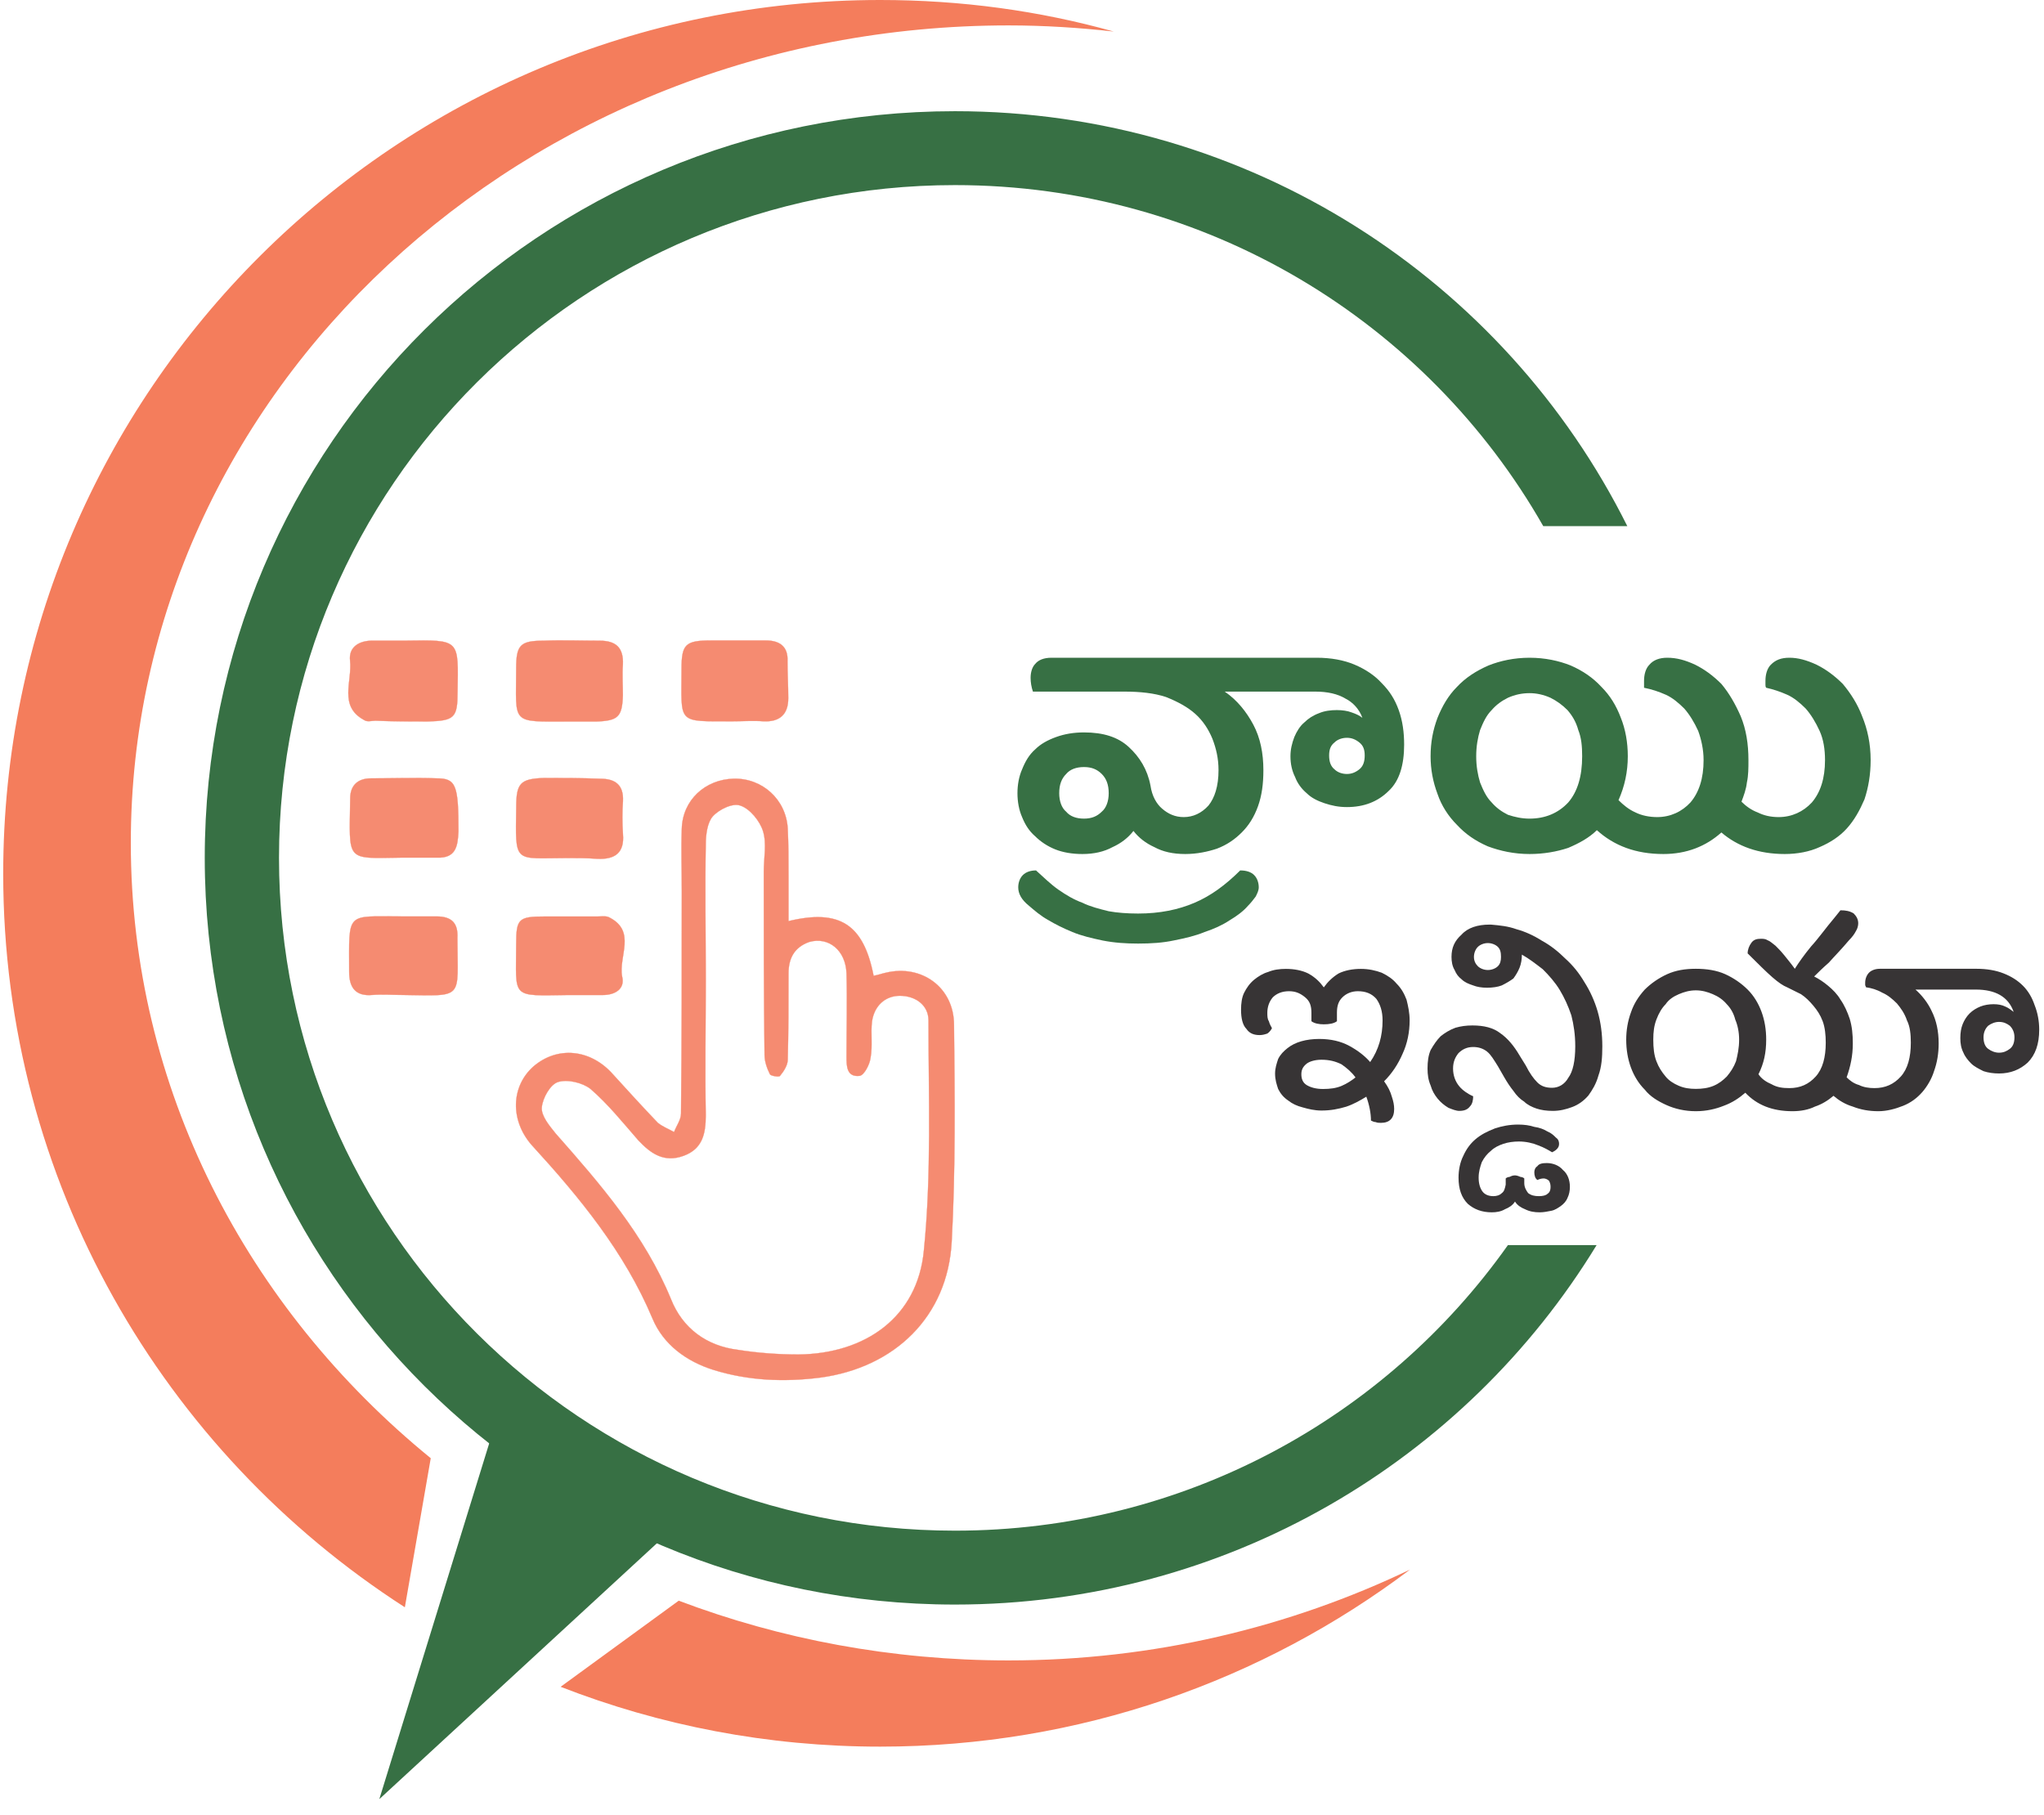 <svg width="116" height="103" viewBox="0 0 116 103" fill="none" xmlns="http://www.w3.org/2000/svg">
<path fill-rule="evenodd" clip-rule="evenodd" d="M40.053 55.641C40.053 58.175 40.009 60.752 40.053 63.286C40.053 64.335 39.878 65.208 38.78 65.602C37.683 65.995 36.937 65.471 36.235 64.728C35.357 63.723 34.523 62.675 33.513 61.801C33.075 61.451 32.197 61.233 31.67 61.408C31.231 61.539 30.792 62.325 30.748 62.849C30.704 63.33 31.187 63.898 31.538 64.335C34.084 67.218 36.586 70.102 38.078 73.728C38.736 75.388 40.097 76.392 41.897 76.611C42.994 76.786 44.179 76.873 45.32 76.873C49.139 76.829 52.079 74.732 52.431 70.975C52.869 66.65 52.694 62.281 52.694 57.913C52.694 57.039 51.948 56.514 51.07 56.514C50.236 56.514 49.621 57.082 49.49 57.956C49.402 58.611 49.534 59.354 49.402 60.053C49.358 60.403 49.051 61.014 48.788 61.058C48.041 61.145 48.041 60.49 48.041 59.966C48.041 58.393 48.085 56.82 48.041 55.248C47.998 53.937 47.032 53.151 45.935 53.456C45.057 53.762 44.749 54.417 44.749 55.248C44.749 56.908 44.749 58.524 44.706 60.141C44.706 60.446 44.486 60.796 44.267 61.058C44.223 61.145 43.74 61.058 43.696 60.971C43.521 60.621 43.389 60.228 43.389 59.879C43.345 56.383 43.345 52.932 43.345 49.481C43.345 48.694 43.521 47.864 43.301 47.165C43.126 46.597 42.555 45.898 42.028 45.724C41.589 45.549 40.799 45.942 40.448 46.335C40.141 46.685 40.053 47.384 40.053 47.908C40.009 50.486 40.053 53.063 40.053 55.641ZM44.749 52.277C47.646 51.578 49.007 52.452 49.578 55.379C49.841 55.335 50.06 55.248 50.28 55.204C52.299 54.723 54.142 56.034 54.142 58.175C54.186 62.281 54.23 66.388 54.011 70.451C53.791 74.732 50.763 77.616 46.549 78.184C44.486 78.446 42.467 78.359 40.492 77.747C38.956 77.266 37.639 76.305 37.025 74.82C35.445 71.063 32.899 67.961 30.178 64.99C28.949 63.592 28.993 61.67 30.265 60.534C31.626 59.354 33.513 59.529 34.786 60.971C35.62 61.888 36.454 62.806 37.332 63.723C37.595 63.941 37.946 64.073 38.254 64.247C38.385 63.898 38.649 63.548 38.649 63.199C38.693 59.005 38.693 54.767 38.693 50.573C38.693 49.393 38.649 48.214 38.693 47.034C38.736 45.418 40.009 44.238 41.633 44.194C43.257 44.151 44.618 45.374 44.706 47.034C44.749 47.908 44.749 48.782 44.749 49.656C44.749 50.529 44.749 51.359 44.749 52.277Z" fill="#F58B71"/>
<path fill-rule="evenodd" clip-rule="evenodd" d="M40.053 55.641C40.053 58.175 40.009 60.752 40.053 63.286C40.053 64.335 39.878 65.208 38.78 65.602C37.683 65.995 36.937 65.471 36.235 64.728C35.357 63.723 34.523 62.675 33.513 61.801C33.075 61.451 32.197 61.233 31.67 61.408C31.231 61.539 30.792 62.325 30.748 62.849C30.704 63.33 31.187 63.898 31.538 64.335C34.084 67.218 36.586 70.102 38.078 73.728C38.736 75.388 40.097 76.392 41.897 76.611C42.994 76.786 44.179 76.873 45.32 76.873C49.139 76.829 52.079 74.732 52.431 70.975C52.869 66.65 52.694 62.281 52.694 57.913C52.694 57.039 51.948 56.514 51.07 56.514C50.236 56.514 49.621 57.082 49.49 57.956C49.402 58.611 49.534 59.354 49.402 60.053C49.358 60.403 49.051 61.014 48.788 61.058C48.041 61.145 48.041 60.49 48.041 59.966C48.041 58.393 48.085 56.82 48.041 55.248C47.998 53.937 47.032 53.151 45.935 53.456C45.057 53.762 44.749 54.417 44.749 55.248C44.749 56.908 44.749 58.524 44.706 60.141C44.706 60.446 44.486 60.796 44.267 61.058C44.223 61.145 43.74 61.058 43.696 60.971C43.521 60.621 43.389 60.228 43.389 59.879C43.345 56.383 43.345 52.932 43.345 49.481C43.345 48.694 43.521 47.864 43.301 47.165C43.126 46.597 42.555 45.898 42.028 45.724C41.589 45.549 40.799 45.942 40.448 46.335C40.141 46.685 40.053 47.384 40.053 47.908C40.009 50.486 40.053 53.063 40.053 55.641ZM44.749 52.277C47.646 51.578 49.007 52.452 49.578 55.379C49.841 55.335 50.06 55.248 50.28 55.204C52.299 54.723 54.142 56.034 54.142 58.175C54.186 62.281 54.23 66.388 54.011 70.451C53.791 74.732 50.763 77.616 46.549 78.184C44.486 78.446 42.467 78.359 40.492 77.747C38.956 77.266 37.639 76.305 37.025 74.82C35.445 71.063 32.899 67.961 30.178 64.99C28.949 63.592 28.993 61.67 30.265 60.534C31.626 59.354 33.513 59.529 34.786 60.971C35.62 61.888 36.454 62.806 37.332 63.723C37.595 63.941 37.946 64.073 38.254 64.247C38.385 63.898 38.649 63.548 38.649 63.199C38.693 59.005 38.693 54.767 38.693 50.573C38.693 49.393 38.649 48.214 38.693 47.034C38.736 45.418 40.009 44.238 41.633 44.194C43.257 44.151 44.618 45.374 44.706 47.034C44.749 47.908 44.749 48.782 44.749 49.656C44.749 50.529 44.749 51.359 44.749 52.277Z" stroke="#F58B71" stroke-width="0.014"/>
<path fill-rule="evenodd" clip-rule="evenodd" d="M23.026 36.359C26.142 36.315 26.011 36.272 25.967 39.286C25.967 40.728 25.791 40.903 24.299 40.946C23.333 40.946 22.324 40.946 21.314 40.903C21.095 40.903 20.831 40.99 20.656 40.859C19.207 40.073 19.997 38.675 19.866 37.495C19.778 36.709 20.392 36.359 21.139 36.359C21.797 36.359 22.412 36.359 23.026 36.359Z" fill="#F58B71"/>
<path fill-rule="evenodd" clip-rule="evenodd" d="M23.026 36.359C26.142 36.315 26.011 36.272 25.967 39.286C25.967 40.728 25.791 40.903 24.299 40.946C23.333 40.946 22.324 40.946 21.314 40.903C21.095 40.903 20.831 40.99 20.656 40.859C19.207 40.073 19.997 38.675 19.866 37.495C19.778 36.709 20.392 36.359 21.139 36.359C21.797 36.359 22.412 36.359 23.026 36.359Z" stroke="#F58B71" stroke-width="0.014"/>
<path fill-rule="evenodd" clip-rule="evenodd" d="M32.234 40.95C28.942 40.95 29.294 41.125 29.294 37.936C29.294 36.625 29.513 36.363 30.83 36.363C31.883 36.319 32.98 36.363 34.034 36.363C34.956 36.363 35.394 36.756 35.35 37.718C35.307 38.285 35.35 38.897 35.35 39.465C35.307 40.688 35.087 40.907 33.814 40.95C33.288 40.95 32.761 40.95 32.234 40.95Z" fill="#F58B71"/>
<path fill-rule="evenodd" clip-rule="evenodd" d="M32.234 40.95C28.942 40.95 29.294 41.125 29.294 37.936C29.294 36.625 29.513 36.363 30.83 36.363C31.883 36.319 32.98 36.363 34.034 36.363C34.956 36.363 35.394 36.756 35.35 37.718C35.307 38.285 35.35 38.897 35.35 39.465C35.307 40.688 35.087 40.907 33.814 40.95C33.288 40.95 32.761 40.95 32.234 40.95Z" stroke="#F58B71" stroke-width="0.014"/>
<path fill-rule="evenodd" clip-rule="evenodd" d="M41.575 40.936C38.371 40.936 38.678 41.111 38.678 37.965C38.678 36.567 38.898 36.349 40.346 36.349C41.4 36.349 42.409 36.349 43.462 36.349C44.252 36.349 44.735 36.698 44.691 37.528C44.691 38.227 44.735 38.926 44.735 39.625C44.735 40.543 44.252 40.98 43.331 40.936C42.76 40.892 42.146 40.936 41.575 40.936Z" fill="#F58B71"/>
<path fill-rule="evenodd" clip-rule="evenodd" d="M41.575 40.936C38.371 40.936 38.678 41.111 38.678 37.965C38.678 36.567 38.898 36.349 40.346 36.349C41.4 36.349 42.409 36.349 43.462 36.349C44.252 36.349 44.735 36.698 44.691 37.528C44.691 38.227 44.735 38.926 44.735 39.625C44.735 40.543 44.252 40.98 43.331 40.936C42.76 40.892 42.146 40.936 41.575 40.936Z" stroke="#F58B71" stroke-width="0.014"/>
<path fill-rule="evenodd" clip-rule="evenodd" d="M22.903 48.674H22.771C19.567 48.717 19.83 48.936 19.874 45.31C19.874 44.611 20.269 44.174 21.059 44.174C22.288 44.174 23.561 44.13 24.79 44.174C25.887 44.174 26.019 44.567 26.019 47.188C25.975 48.018 25.887 48.717 24.79 48.674C24.132 48.674 23.517 48.674 22.903 48.674Z" fill="#F58B71"/>
<path fill-rule="evenodd" clip-rule="evenodd" d="M22.903 48.674H22.771C19.567 48.717 19.83 48.936 19.874 45.31C19.874 44.611 20.269 44.174 21.059 44.174C22.288 44.174 23.561 44.13 24.79 44.174C25.887 44.174 26.019 44.567 26.019 47.188C25.975 48.018 25.887 48.717 24.79 48.674C24.132 48.674 23.517 48.674 22.903 48.674Z" stroke="#F58B71" stroke-width="0.014"/>
<path fill-rule="evenodd" clip-rule="evenodd" d="M22.799 56.467C22.273 56.467 21.702 56.423 21.131 56.467C20.166 56.554 19.815 56.03 19.815 55.156C19.815 51.705 19.595 52.011 22.799 52.011C23.458 52.011 24.116 52.011 24.774 52.011C25.652 52.011 26.003 52.404 25.959 53.234C25.959 56.773 26.398 56.511 22.799 56.467Z" fill="#F58B71"/>
<path fill-rule="evenodd" clip-rule="evenodd" d="M22.799 56.467C22.273 56.467 21.702 56.423 21.131 56.467C20.166 56.554 19.815 56.03 19.815 55.156C19.815 51.705 19.595 52.011 22.799 52.011C23.458 52.011 24.116 52.011 24.774 52.011C25.652 52.011 26.003 52.404 25.959 53.234C25.959 56.773 26.398 56.511 22.799 56.467Z" stroke="#F58B71" stroke-width="0.014"/>
<path fill-rule="evenodd" clip-rule="evenodd" d="M32.238 48.697C29.122 48.697 29.253 49.09 29.297 45.813C29.297 44.459 29.517 44.197 30.877 44.153C31.931 44.153 32.984 44.153 34.081 44.197C34.915 44.197 35.398 44.547 35.354 45.464C35.31 46.076 35.31 46.687 35.354 47.343C35.442 48.391 34.915 48.784 33.906 48.741C33.335 48.697 32.765 48.697 32.238 48.697Z" fill="#F58B71"/>
<path fill-rule="evenodd" clip-rule="evenodd" d="M32.238 48.697C29.122 48.697 29.253 49.09 29.297 45.813C29.297 44.459 29.517 44.197 30.877 44.153C31.931 44.153 32.984 44.153 34.081 44.197C34.915 44.197 35.398 44.547 35.354 45.464C35.31 46.076 35.31 46.687 35.354 47.343C35.442 48.391 34.915 48.784 33.906 48.741C33.335 48.697 32.765 48.697 32.238 48.697Z" stroke="#F58B71" stroke-width="0.014"/>
<path fill-rule="evenodd" clip-rule="evenodd" d="M32.234 56.471C28.942 56.515 29.294 56.689 29.294 53.588C29.294 52.146 29.425 52.015 30.918 52.015C31.883 52.015 32.893 52.015 33.902 52.015C34.122 52.015 34.385 51.971 34.56 52.059C36.141 52.845 35.087 54.287 35.307 55.422C35.482 56.121 34.912 56.471 34.209 56.471C33.551 56.471 32.893 56.471 32.234 56.471Z" fill="#F58B71"/>
<path fill-rule="evenodd" clip-rule="evenodd" d="M32.234 56.471C28.942 56.515 29.294 56.689 29.294 53.588C29.294 52.146 29.425 52.015 30.918 52.015C31.883 52.015 32.893 52.015 33.902 52.015C34.122 52.015 34.385 51.971 34.56 52.059C36.141 52.845 35.087 54.287 35.307 55.422C35.482 56.121 34.912 56.471 34.209 56.471C33.551 56.471 32.893 56.471 32.234 56.471Z" stroke="#F58B71" stroke-width="0.014"/>
<path fill-rule="evenodd" clip-rule="evenodd" d="M38.518 90.845C44.298 93.031 50.618 94.235 57.24 94.235C65.448 94.235 73.173 92.356 80.02 89.08C71.681 95.371 61.278 99.128 49.954 99.128C43.555 99.128 37.437 97.924 31.816 95.732L38.518 90.845ZM24.446 82.759C14.012 74.251 7.424 61.755 7.424 47.838C7.424 22.237 29.721 1.442 57.24 1.442C59.259 1.442 61.278 1.573 63.21 1.791C58.996 0.612 54.563 0 49.954 0C22.479 0 0.182 22.194 0.182 49.586C0.182 67.04 9.263 82.394 22.976 91.219L24.446 82.759Z" fill="#F47D5C"/>
<path d="M28.462 79.651L21.527 102.107L39.917 85.156L28.462 79.651Z" fill="#377044"/>
<path fill-rule="evenodd" clip-rule="evenodd" d="M15.834 48.688C15.834 69.789 33.039 86.871 54.195 86.871C67.172 86.871 78.635 80.47 85.576 70.665H90.61C83.146 82.898 69.635 91.065 54.195 91.065C30.669 91.065 11.62 72.105 11.62 48.688C11.62 25.271 30.669 6.311 54.195 6.311C70.925 6.311 85.391 15.899 92.352 29.86H87.582C80.992 18.299 68.514 10.505 54.195 10.505C33.039 10.505 15.834 27.587 15.834 48.688Z" fill="#377044"/>
<path d="M69.505 39.251C70.207 39.732 70.734 40.387 71.129 41.13C71.524 41.873 71.699 42.746 71.699 43.708C71.699 44.494 71.611 45.149 71.392 45.761C71.172 46.373 70.865 46.853 70.47 47.246C70.075 47.639 69.636 47.945 69.066 48.164C68.539 48.339 67.924 48.469 67.266 48.469C66.564 48.469 65.993 48.339 65.51 48.076C65.028 47.858 64.633 47.552 64.325 47.159C64.018 47.552 63.623 47.858 63.14 48.076C62.657 48.339 62.087 48.469 61.429 48.469C60.858 48.469 60.331 48.382 59.892 48.207C59.453 48.033 59.058 47.77 58.751 47.465C58.4 47.159 58.181 46.809 58.005 46.373C57.83 45.979 57.742 45.499 57.742 45.018C57.742 44.538 57.83 44.057 58.005 43.664C58.181 43.227 58.4 42.834 58.751 42.528C59.058 42.222 59.453 42.004 59.936 41.829C60.419 41.654 60.946 41.567 61.516 41.567C62.614 41.567 63.448 41.829 64.062 42.397C64.677 42.965 65.115 43.664 65.291 44.581C65.379 45.193 65.642 45.63 65.949 45.892C66.3 46.198 66.695 46.373 67.178 46.373C67.705 46.373 68.188 46.154 68.583 45.717C68.934 45.28 69.153 44.625 69.153 43.708C69.153 43.052 69.022 42.484 68.802 41.916C68.583 41.392 68.276 40.911 67.837 40.518C67.398 40.125 66.827 39.819 66.169 39.557C65.51 39.339 64.72 39.251 63.799 39.251H58.62C58.532 38.989 58.488 38.727 58.488 38.465C58.488 38.159 58.576 37.853 58.751 37.679C58.927 37.46 59.234 37.329 59.673 37.329H74.728C75.518 37.329 76.264 37.46 76.878 37.722C77.493 37.984 78.019 38.334 78.415 38.771C78.853 39.208 79.161 39.688 79.38 40.3C79.6 40.911 79.687 41.567 79.687 42.266C79.687 43.402 79.424 44.319 78.81 44.887C78.195 45.499 77.405 45.805 76.439 45.805C75.957 45.805 75.562 45.717 75.167 45.586C74.772 45.455 74.42 45.28 74.157 45.018C73.85 44.756 73.63 44.45 73.499 44.101C73.323 43.751 73.235 43.358 73.235 42.921C73.235 42.528 73.323 42.178 73.455 41.829C73.587 41.523 73.762 41.217 74.025 40.999C74.245 40.781 74.508 40.606 74.859 40.475C75.167 40.344 75.518 40.3 75.869 40.3C76.176 40.3 76.483 40.344 76.703 40.431C76.966 40.518 77.142 40.606 77.317 40.737C77.142 40.256 76.79 39.863 76.352 39.645C75.913 39.382 75.342 39.251 74.64 39.251H69.505ZM60.112 45.018C60.112 45.455 60.243 45.848 60.507 46.067C60.726 46.329 61.077 46.46 61.516 46.46C61.955 46.46 62.263 46.329 62.526 46.067C62.789 45.848 62.921 45.455 62.921 45.018C62.921 44.538 62.789 44.188 62.526 43.926C62.263 43.664 61.955 43.533 61.516 43.533C61.077 43.533 60.726 43.664 60.507 43.926C60.243 44.188 60.112 44.538 60.112 45.018ZM75.43 42.877C75.43 43.227 75.518 43.489 75.737 43.664C75.913 43.839 76.176 43.926 76.439 43.926C76.703 43.926 76.922 43.839 77.142 43.664C77.361 43.489 77.449 43.227 77.449 42.877C77.449 42.528 77.361 42.309 77.142 42.135C76.922 41.96 76.703 41.873 76.439 41.873C76.176 41.873 75.913 41.96 75.737 42.135C75.518 42.309 75.43 42.528 75.43 42.877Z" fill="#377044"/>
<path d="M64.589 51.847C65.818 51.847 66.872 51.629 67.793 51.235C68.715 50.842 69.549 50.23 70.383 49.4C70.734 49.4 70.997 49.488 71.173 49.663C71.349 49.837 71.436 50.099 71.436 50.361C71.436 50.536 71.349 50.711 71.261 50.886C71.129 51.06 70.997 51.235 70.822 51.41C70.558 51.716 70.207 51.978 69.768 52.24C69.373 52.502 68.891 52.721 68.364 52.895C67.837 53.114 67.267 53.245 66.608 53.376C65.994 53.507 65.335 53.551 64.589 53.551C63.887 53.551 63.229 53.507 62.57 53.376C61.956 53.245 61.385 53.114 60.858 52.895C60.332 52.677 59.893 52.459 59.454 52.196C59.059 51.978 58.708 51.672 58.401 51.41C57.962 51.06 57.786 50.711 57.786 50.361C57.786 50.099 57.874 49.837 58.05 49.663C58.225 49.488 58.488 49.4 58.796 49.4C59.234 49.794 59.63 50.187 60.069 50.493C60.507 50.798 60.946 51.06 61.429 51.235C61.868 51.454 62.395 51.585 62.921 51.716C63.404 51.803 63.975 51.847 64.589 51.847Z" fill="#377044"/>
<path d="M94.048 46.373C94.794 46.373 95.452 46.067 95.935 45.542C96.418 44.974 96.681 44.188 96.681 43.14C96.681 42.528 96.549 41.96 96.374 41.48C96.154 40.999 95.891 40.562 95.584 40.212C95.277 39.907 94.925 39.601 94.531 39.426C94.135 39.251 93.74 39.12 93.302 39.033C93.302 38.989 93.302 38.902 93.302 38.858C93.302 38.771 93.302 38.727 93.302 38.64C93.302 38.29 93.389 37.941 93.609 37.722C93.828 37.46 94.179 37.329 94.618 37.329C95.145 37.329 95.628 37.46 96.198 37.722C96.725 37.984 97.208 38.334 97.691 38.815C98.13 39.339 98.481 39.95 98.788 40.649C99.095 41.392 99.227 42.222 99.227 43.14C99.227 43.577 99.227 44.013 99.139 44.407C99.095 44.8 98.963 45.149 98.832 45.499C99.095 45.761 99.402 45.979 99.754 46.11C100.105 46.285 100.5 46.373 100.939 46.373C101.685 46.373 102.343 46.067 102.826 45.542C103.309 44.974 103.572 44.188 103.572 43.14C103.572 42.528 103.484 41.96 103.265 41.48C103.045 40.999 102.782 40.562 102.475 40.212C102.168 39.907 101.816 39.601 101.421 39.426C101.026 39.251 100.631 39.12 100.236 39.033C100.192 38.989 100.192 38.902 100.192 38.858C100.192 38.771 100.192 38.727 100.192 38.64C100.192 38.29 100.28 37.941 100.5 37.722C100.763 37.46 101.07 37.329 101.553 37.329C102.036 37.329 102.519 37.46 103.089 37.722C103.616 37.984 104.099 38.334 104.582 38.815C105.021 39.339 105.416 39.95 105.679 40.649C105.986 41.392 106.162 42.222 106.162 43.14C106.162 43.97 106.03 44.712 105.811 45.368C105.547 45.979 105.24 46.547 104.801 47.028C104.406 47.465 103.879 47.814 103.265 48.076C102.694 48.339 101.992 48.469 101.29 48.469C99.797 48.469 98.612 48.033 97.691 47.246C96.813 48.033 95.716 48.469 94.399 48.469C92.819 48.469 91.59 47.989 90.624 47.115C90.185 47.552 89.615 47.858 89 48.12C88.342 48.339 87.596 48.469 86.806 48.469C85.928 48.469 85.138 48.295 84.436 48.033C83.733 47.727 83.163 47.334 82.68 46.809C82.197 46.329 81.802 45.717 81.582 45.062C81.319 44.363 81.188 43.664 81.188 42.921C81.188 42.135 81.319 41.436 81.582 40.737C81.846 40.081 82.197 39.47 82.68 38.989C83.163 38.465 83.777 38.072 84.479 37.766C85.138 37.504 85.928 37.329 86.806 37.329C87.683 37.329 88.474 37.504 89.132 37.766C89.834 38.072 90.405 38.465 90.888 38.989C91.37 39.47 91.721 40.038 91.985 40.737C92.248 41.392 92.38 42.135 92.38 42.921C92.38 43.795 92.204 44.625 91.853 45.411C92.116 45.673 92.424 45.936 92.819 46.11C93.17 46.285 93.609 46.373 94.048 46.373ZM89.79 42.921C89.79 42.353 89.746 41.873 89.571 41.436C89.439 40.955 89.22 40.606 88.956 40.3C88.649 39.994 88.342 39.776 87.991 39.601C87.596 39.426 87.201 39.339 86.806 39.339C86.367 39.339 85.972 39.426 85.577 39.601C85.225 39.776 84.918 39.994 84.655 40.3C84.348 40.606 84.172 40.999 83.996 41.436C83.865 41.873 83.777 42.353 83.777 42.921C83.777 43.489 83.865 43.97 83.996 44.407C84.172 44.843 84.348 45.237 84.655 45.542C84.918 45.848 85.225 46.067 85.577 46.242C85.972 46.373 86.367 46.46 86.806 46.46C87.683 46.46 88.43 46.154 89 45.542C89.527 44.931 89.79 44.057 89.79 42.921Z" fill="#377044"/>
<path d="M79.999 57.915C79.999 58.571 79.867 59.226 79.604 59.794C79.341 60.406 78.989 60.93 78.55 61.367C78.77 61.672 78.902 61.935 78.989 62.24C79.077 62.503 79.121 62.721 79.121 62.94C79.121 63.464 78.858 63.726 78.375 63.726C78.287 63.726 78.156 63.726 78.068 63.682C77.98 63.682 77.892 63.639 77.804 63.595C77.804 63.202 77.717 62.721 77.541 62.24C77.19 62.459 76.795 62.677 76.4 62.808C75.961 62.94 75.522 63.027 74.995 63.027C74.6 63.027 74.249 62.94 73.942 62.852C73.591 62.765 73.328 62.634 73.108 62.459C72.845 62.284 72.669 62.066 72.537 61.804C72.45 61.541 72.362 61.279 72.362 60.93C72.362 60.624 72.45 60.362 72.537 60.1C72.669 59.838 72.845 59.663 73.064 59.488C73.284 59.313 73.547 59.182 73.854 59.095C74.161 59.008 74.513 58.964 74.864 58.964C75.522 58.964 76.093 59.095 76.575 59.357C77.058 59.619 77.453 59.925 77.76 60.275C78.243 59.575 78.463 58.789 78.463 57.915C78.463 57.391 78.331 56.998 78.112 56.692C77.848 56.386 77.497 56.255 77.058 56.255C76.707 56.255 76.4 56.386 76.18 56.605C75.961 56.823 75.873 57.085 75.873 57.478V57.959C75.698 58.09 75.434 58.134 75.127 58.134C74.864 58.134 74.6 58.09 74.425 57.959V57.478C74.425 57.085 74.337 56.823 74.074 56.605C73.81 56.386 73.547 56.255 73.152 56.255C72.757 56.255 72.45 56.386 72.23 56.605C72.011 56.867 71.923 57.173 71.923 57.478C71.923 57.653 71.923 57.828 72.011 57.959C72.055 58.134 72.142 58.265 72.186 58.352C72.142 58.44 72.055 58.571 71.923 58.658C71.791 58.702 71.66 58.745 71.484 58.745C71.177 58.745 70.913 58.658 70.738 58.396C70.518 58.178 70.431 57.784 70.431 57.304C70.431 56.954 70.475 56.605 70.606 56.343C70.738 56.081 70.913 55.818 71.177 55.6C71.396 55.425 71.66 55.25 71.967 55.163C72.274 55.032 72.625 54.988 72.976 54.988C73.459 54.988 73.898 55.076 74.249 55.25C74.644 55.469 74.907 55.731 75.127 56.037C75.347 55.731 75.61 55.469 75.961 55.25C76.312 55.076 76.751 54.988 77.234 54.988C77.673 54.988 78.068 55.076 78.419 55.207C78.77 55.382 79.033 55.556 79.253 55.818C79.516 56.081 79.692 56.386 79.823 56.736C79.911 57.085 79.999 57.478 79.999 57.915ZM75.083 61.804C75.478 61.804 75.829 61.76 76.136 61.629C76.444 61.498 76.707 61.323 76.927 61.148C76.707 60.843 76.444 60.624 76.136 60.406C75.785 60.231 75.434 60.144 74.995 60.144C74.644 60.144 74.337 60.231 74.161 60.362C73.942 60.537 73.854 60.711 73.854 60.974C73.854 61.236 73.942 61.454 74.161 61.585C74.381 61.716 74.688 61.804 75.083 61.804Z" fill="#373435"/>
<path d="M83.604 59.421C83.253 59.421 82.99 59.552 82.77 59.77C82.595 59.989 82.463 60.251 82.463 60.644C82.463 61.038 82.595 61.387 82.814 61.649C82.99 61.867 83.297 62.086 83.604 62.217C83.604 62.435 83.56 62.654 83.429 62.785C83.297 62.96 83.121 63.047 82.814 63.047C82.639 63.047 82.419 62.96 82.2 62.872C81.98 62.741 81.761 62.566 81.585 62.348C81.41 62.13 81.278 61.911 81.19 61.605C81.058 61.3 81.015 60.994 81.015 60.644C81.015 60.251 81.058 59.902 81.19 59.596C81.366 59.29 81.541 59.028 81.761 58.809C81.98 58.635 82.244 58.46 82.595 58.329C82.902 58.241 83.209 58.198 83.56 58.198C84.219 58.198 84.745 58.329 85.14 58.635C85.579 58.94 85.93 59.377 86.238 59.902L86.589 60.469C86.808 60.906 87.028 61.212 87.247 61.431C87.467 61.649 87.73 61.736 88.081 61.736C88.432 61.736 88.783 61.562 89.003 61.169C89.266 60.819 89.398 60.207 89.398 59.377C89.398 58.722 89.31 58.154 89.178 57.63C89.003 57.105 88.783 56.625 88.52 56.188C88.257 55.751 87.906 55.358 87.555 55.008C87.159 54.703 86.764 54.397 86.369 54.178C86.369 54.441 86.326 54.703 86.238 54.921C86.15 55.14 86.018 55.358 85.887 55.533C85.711 55.664 85.492 55.795 85.228 55.926C85.009 56.013 84.701 56.057 84.394 56.057C84.087 56.057 83.824 56.013 83.604 55.926C83.341 55.839 83.121 55.751 82.946 55.577C82.77 55.445 82.639 55.271 82.551 55.052C82.419 54.834 82.375 54.572 82.375 54.309C82.375 53.785 82.551 53.392 82.946 53.043C83.297 52.649 83.868 52.475 84.526 52.475H84.614C85.097 52.518 85.579 52.562 86.062 52.737C86.545 52.868 87.028 53.086 87.511 53.392C87.993 53.654 88.432 54.004 88.827 54.397C89.266 54.79 89.617 55.227 89.925 55.751C90.232 56.232 90.495 56.8 90.671 57.411C90.846 58.023 90.934 58.678 90.934 59.377C90.934 60.033 90.89 60.557 90.715 61.038C90.583 61.518 90.364 61.867 90.144 62.173C89.881 62.479 89.573 62.698 89.222 62.829C88.871 62.96 88.52 63.047 88.125 63.047C87.774 63.047 87.467 63.003 87.203 62.916C86.94 62.829 86.677 62.698 86.501 62.523C86.282 62.392 86.062 62.173 85.887 61.911C85.711 61.693 85.535 61.431 85.36 61.125L85.009 60.513C84.789 60.164 84.614 59.858 84.394 59.683C84.175 59.508 83.912 59.421 83.604 59.421ZM84.438 55.052C84.658 55.052 84.877 54.965 85.009 54.834C85.14 54.703 85.184 54.528 85.184 54.309C85.184 54.047 85.14 53.873 85.009 53.742C84.877 53.611 84.658 53.523 84.438 53.523C84.219 53.523 83.999 53.611 83.868 53.742C83.736 53.873 83.648 54.091 83.648 54.309C83.648 54.528 83.736 54.703 83.868 54.834C83.999 54.965 84.219 55.052 84.438 55.052Z" fill="#373435"/>
<path d="M87.382 68.804C87.075 68.804 86.812 68.76 86.549 68.629C86.329 68.541 86.11 68.41 85.978 68.192C85.846 68.41 85.627 68.541 85.407 68.629C85.188 68.76 84.925 68.804 84.661 68.804C84.091 68.804 83.652 68.629 83.301 68.323C82.95 67.974 82.774 67.493 82.774 66.838C82.774 66.401 82.862 65.964 83.037 65.614C83.213 65.221 83.432 64.915 83.74 64.653C84.047 64.391 84.398 64.216 84.837 64.042C85.232 63.911 85.671 63.823 86.154 63.823C86.505 63.823 86.812 63.867 87.075 63.954C87.382 63.998 87.602 64.085 87.821 64.216C88.041 64.304 88.173 64.435 88.304 64.566C88.436 64.653 88.48 64.784 88.48 64.915C88.48 65.046 88.436 65.134 88.348 65.221C88.26 65.309 88.173 65.352 88.085 65.396C87.865 65.265 87.646 65.134 87.295 65.003C86.987 64.872 86.593 64.784 86.198 64.784C85.89 64.784 85.583 64.828 85.32 64.915C85.056 65.003 84.793 65.134 84.617 65.309C84.398 65.483 84.222 65.702 84.091 65.964C84.003 66.226 83.915 66.488 83.915 66.838C83.915 67.187 84.003 67.449 84.135 67.624C84.266 67.799 84.486 67.886 84.749 67.886C84.925 67.886 85.1 67.843 85.232 67.712C85.364 67.624 85.407 67.449 85.451 67.231V66.881C85.495 66.838 85.583 66.794 85.671 66.794C85.758 66.75 85.846 66.707 85.978 66.707C86.066 66.707 86.198 66.75 86.285 66.794C86.373 66.794 86.461 66.838 86.505 66.881V67.144C86.505 67.362 86.593 67.537 86.724 67.712C86.9 67.843 87.075 67.886 87.339 67.886C87.558 67.886 87.734 67.843 87.821 67.755C87.953 67.668 87.997 67.537 87.997 67.362C87.997 67.187 87.953 67.1 87.909 67.013C87.821 66.925 87.69 66.881 87.602 66.881C87.47 66.881 87.339 66.925 87.251 66.969C87.119 66.881 87.075 66.707 87.075 66.532C87.075 66.401 87.119 66.27 87.251 66.182C87.339 66.051 87.514 66.008 87.778 66.008C88.129 66.008 88.48 66.139 88.699 66.401C88.963 66.619 89.094 66.969 89.094 67.362C89.094 67.58 89.05 67.799 88.963 67.974C88.875 68.192 88.743 68.323 88.568 68.454C88.436 68.541 88.26 68.673 88.041 68.716C87.821 68.76 87.602 68.804 87.382 68.804Z" fill="#373435"/>
<path d="M108.705 56.162C109.056 56.468 109.408 56.905 109.627 57.385C109.89 57.91 110.022 58.521 110.022 59.22C110.022 59.788 109.934 60.312 109.759 60.793C109.627 61.23 109.364 61.667 109.1 61.972C108.793 62.322 108.442 62.584 108.003 62.759C107.564 62.934 107.081 63.065 106.599 63.065C106.072 63.065 105.589 62.977 105.15 62.803C104.711 62.672 104.36 62.453 104.053 62.191C103.746 62.453 103.394 62.672 102.999 62.803C102.648 62.977 102.209 63.065 101.727 63.065C100.585 63.065 99.708 62.715 99.049 62.016C98.698 62.322 98.303 62.584 97.82 62.759C97.381 62.934 96.855 63.065 96.24 63.065C95.626 63.065 95.055 62.934 94.572 62.715C94.09 62.497 93.651 62.235 93.343 61.841C92.992 61.492 92.729 61.055 92.553 60.575C92.378 60.094 92.29 59.57 92.29 59.002C92.29 58.477 92.378 57.953 92.553 57.473C92.729 56.948 92.992 56.555 93.343 56.162C93.695 55.812 94.133 55.507 94.616 55.288C95.099 55.07 95.626 54.982 96.24 54.982C96.855 54.982 97.425 55.07 97.908 55.288C98.391 55.507 98.83 55.812 99.181 56.162C99.532 56.511 99.795 56.948 99.971 57.429C100.147 57.91 100.234 58.434 100.234 59.002C100.234 59.744 100.103 60.356 99.795 60.968C99.971 61.23 100.234 61.404 100.542 61.536C100.849 61.71 101.156 61.754 101.551 61.754C102.166 61.754 102.648 61.536 103.043 61.099C103.438 60.662 103.614 60.007 103.614 59.176C103.614 58.74 103.57 58.303 103.438 57.953C103.307 57.604 103.131 57.342 102.912 57.079C102.692 56.817 102.473 56.599 102.209 56.424C101.946 56.293 101.683 56.162 101.419 56.031C101.2 55.944 100.937 55.769 100.585 55.463C100.234 55.157 99.751 54.677 99.181 54.109C99.181 53.89 99.269 53.672 99.4 53.497C99.532 53.322 99.708 53.279 99.927 53.279C100.059 53.279 100.19 53.279 100.322 53.366C100.454 53.41 100.585 53.541 100.761 53.672C100.893 53.803 101.068 53.978 101.244 54.196C101.419 54.414 101.639 54.677 101.858 54.982C102.078 54.633 102.385 54.196 102.78 53.715C103.219 53.235 103.614 52.667 104.097 52.099L104.448 51.662C104.755 51.662 104.975 51.706 105.194 51.837C105.37 52.012 105.457 52.186 105.457 52.405C105.457 52.536 105.413 52.711 105.326 52.842C105.238 53.016 105.106 53.191 104.931 53.366C104.492 53.89 104.097 54.283 103.789 54.633C103.438 54.939 103.175 55.201 102.956 55.419C103.219 55.55 103.482 55.725 103.746 55.944C104.009 56.162 104.272 56.424 104.448 56.73C104.667 57.036 104.843 57.429 104.975 57.822C105.106 58.259 105.15 58.696 105.15 59.22C105.15 59.919 105.018 60.531 104.799 61.142C104.975 61.317 105.194 61.492 105.501 61.579C105.765 61.71 106.072 61.754 106.379 61.754C106.994 61.754 107.476 61.536 107.871 61.099C108.266 60.662 108.442 60.007 108.442 59.176C108.442 58.696 108.398 58.259 108.222 57.91C108.091 57.516 107.871 57.211 107.652 56.948C107.389 56.686 107.125 56.468 106.818 56.337C106.511 56.162 106.203 56.075 105.896 56.031C105.896 55.987 105.852 55.944 105.852 55.9C105.852 55.856 105.852 55.812 105.852 55.769C105.852 55.55 105.94 55.332 106.072 55.201C106.203 55.07 106.423 54.982 106.686 54.982H112.173C112.743 54.982 113.27 55.07 113.709 55.245C114.148 55.419 114.499 55.638 114.806 55.944C115.113 56.249 115.333 56.642 115.464 57.036C115.64 57.473 115.728 57.953 115.728 58.434C115.728 59.264 115.508 59.876 115.069 60.312C114.631 60.706 114.104 60.924 113.446 60.924C113.138 60.924 112.831 60.88 112.568 60.793C112.304 60.662 112.041 60.531 111.865 60.356C111.69 60.181 111.514 59.963 111.427 59.744C111.295 59.482 111.251 59.22 111.251 58.914C111.251 58.608 111.295 58.346 111.383 58.128C111.47 57.91 111.602 57.691 111.778 57.516C111.953 57.342 112.173 57.211 112.392 57.123C112.612 57.036 112.875 56.992 113.138 56.992C113.402 56.992 113.621 57.036 113.797 57.123C114.016 57.211 114.148 57.342 114.279 57.429C113.972 56.555 113.226 56.162 112.129 56.162H108.705ZM98.698 59.002C98.698 58.565 98.61 58.172 98.479 57.866C98.391 57.516 98.215 57.211 97.996 56.992C97.776 56.73 97.513 56.555 97.206 56.424C96.899 56.293 96.591 56.206 96.24 56.206C95.889 56.206 95.582 56.293 95.275 56.424C94.967 56.555 94.704 56.73 94.528 56.992C94.309 57.211 94.133 57.516 94.002 57.866C93.87 58.215 93.826 58.565 93.826 59.002C93.826 59.482 93.87 59.876 94.002 60.225C94.133 60.575 94.309 60.837 94.528 61.099C94.704 61.317 94.967 61.492 95.275 61.623C95.582 61.754 95.889 61.798 96.24 61.798C96.591 61.798 96.942 61.754 97.25 61.623C97.557 61.492 97.776 61.317 97.996 61.099C98.215 60.837 98.391 60.575 98.523 60.225C98.61 59.876 98.698 59.482 98.698 59.002ZM112.568 58.871C112.568 59.176 112.655 59.395 112.831 59.526C113.007 59.657 113.226 59.744 113.446 59.744C113.709 59.744 113.884 59.657 114.06 59.526C114.236 59.395 114.323 59.176 114.323 58.871C114.323 58.608 114.236 58.39 114.06 58.215C113.884 58.084 113.709 57.997 113.446 57.997C113.226 57.997 113.007 58.084 112.831 58.215C112.655 58.39 112.568 58.608 112.568 58.871Z" fill="#373435"/>
</svg>
